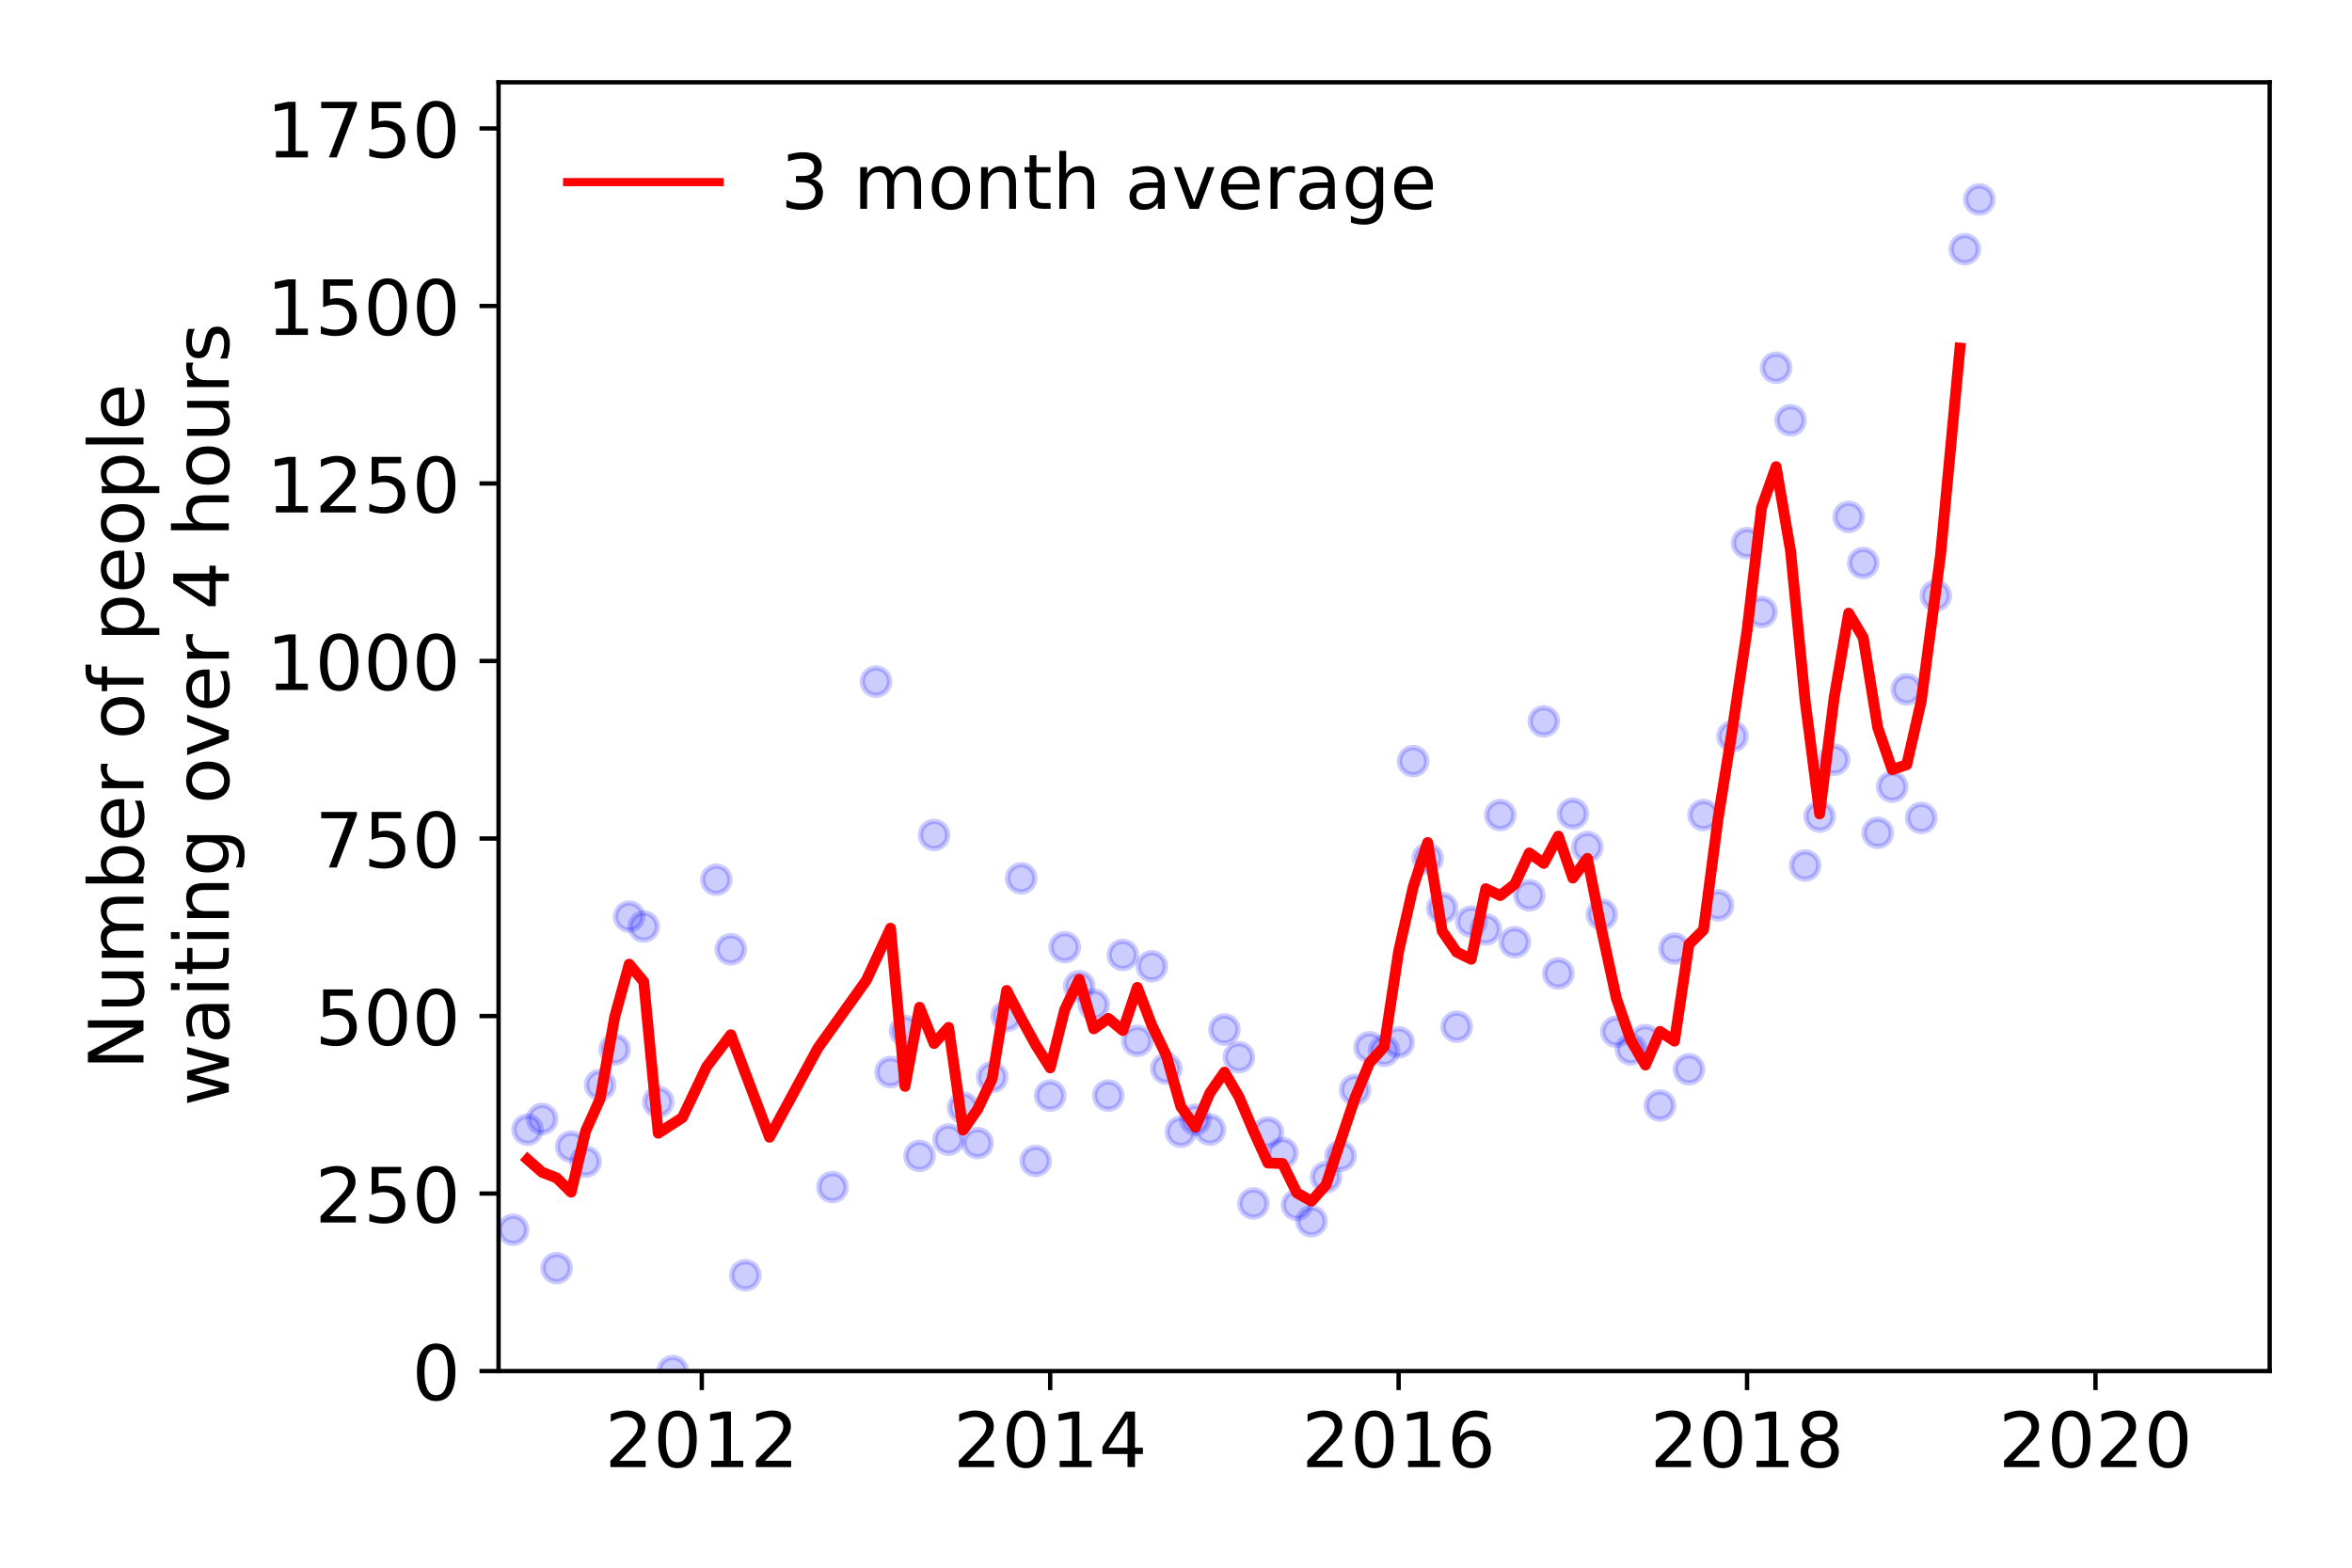 <?xml version="1.0" encoding="utf-8" standalone="no"?>
<!DOCTYPE svg PUBLIC "-//W3C//DTD SVG 1.1//EN"
  "http://www.w3.org/Graphics/SVG/1.1/DTD/svg11.dtd">
<!-- Created with matplotlib (https://matplotlib.org/) -->
<svg height="288pt" version="1.1" viewBox="0 0 432 288" width="432pt" xmlns="http://www.w3.org/2000/svg" xmlns:xlink="http://www.w3.org/1999/xlink">
 <defs>
  <style type="text/css">
*{stroke-linecap:butt;stroke-linejoin:round;}
  </style>
 </defs>
 <g id="figure_1">
  <g id="patch_1">
   <path d="M 0 288 
L 432 288 
L 432 0 
L 0 0 
z
" style="fill:#ffffff;"/>
  </g>
  <g id="axes_1">
   <g id="patch_2">
    <path d="M 91.57 251.88 
L 416.88 251.88 
L 416.88 15.12 
L 91.57 15.12 
z
" style="fill:#ffffff;"/>
   </g>
   <g id="matplotlib.axis_1">
    <g id="xtick_1">
     <g id="line2d_1">
      <defs>
       <path d="M 0 0 
L 0 3.5 
" id="m77b34c01b1" style="stroke:#000000;stroke-width:0.8;"/>
      </defs>
      <g>
       <use style="stroke:#000000;stroke-width:0.8;" x="128.901" xlink:href="#m77b34c01b1" y="251.88"/>
      </g>
     </g>
     <g id="text_1">
      <!-- 2012 -->
      <defs>
       <path d="M 19.188 8.297 
L 53.609 8.297 
L 53.609 0 
L 7.328 0 
L 7.328 8.297 
Q 12.938 14.109 22.625 23.891 
Q 32.328 33.688 34.812 36.531 
Q 39.547 41.844 41.422 45.531 
Q 43.312 49.219 43.312 52.781 
Q 43.312 58.594 39.234 62.25 
Q 35.156 65.922 28.609 65.922 
Q 23.969 65.922 18.812 64.312 
Q 13.672 62.703 7.812 59.422 
L 7.812 69.391 
Q 13.766 71.781 18.938 73 
Q 24.125 74.219 28.422 74.219 
Q 39.75 74.219 46.484 68.547 
Q 53.219 62.891 53.219 53.422 
Q 53.219 48.922 51.531 44.891 
Q 49.859 40.875 45.406 35.406 
Q 44.188 33.984 37.641 27.219 
Q 31.109 20.453 19.188 8.297 
z
" id="DejaVuSans-50"/>
       <path d="M 31.781 66.406 
Q 24.172 66.406 20.328 58.906 
Q 16.5 51.422 16.5 36.375 
Q 16.5 21.391 20.328 13.891 
Q 24.172 6.391 31.781 6.391 
Q 39.453 6.391 43.281 13.891 
Q 47.125 21.391 47.125 36.375 
Q 47.125 51.422 43.281 58.906 
Q 39.453 66.406 31.781 66.406 
z
M 31.781 74.219 
Q 44.047 74.219 50.516 64.516 
Q 56.984 54.828 56.984 36.375 
Q 56.984 17.969 50.516 8.266 
Q 44.047 -1.422 31.781 -1.422 
Q 19.531 -1.422 13.062 8.266 
Q 6.594 17.969 6.594 36.375 
Q 6.594 54.828 13.062 64.516 
Q 19.531 74.219 31.781 74.219 
z
" id="DejaVuSans-48"/>
       <path d="M 12.406 8.297 
L 28.516 8.297 
L 28.516 63.922 
L 10.984 60.406 
L 10.984 69.391 
L 28.422 72.906 
L 38.281 72.906 
L 38.281 8.297 
L 54.391 8.297 
L 54.391 0 
L 12.406 0 
z
" id="DejaVuSans-49"/>
      </defs>
      <g transform="translate(111.086 269.518)scale(0.14 -0.14)">
       <use xlink:href="#DejaVuSans-50"/>
       <use x="63.623" xlink:href="#DejaVuSans-48"/>
       <use x="127.246" xlink:href="#DejaVuSans-49"/>
       <use x="190.869" xlink:href="#DejaVuSans-50"/>
      </g>
     </g>
    </g>
    <g id="xtick_2">
     <g id="line2d_2">
      <g>
       <use style="stroke:#000000;stroke-width:0.8;" x="192.896" xlink:href="#m77b34c01b1" y="251.88"/>
      </g>
     </g>
     <g id="text_2">
      <!-- 2014 -->
      <defs>
       <path d="M 37.797 64.312 
L 12.891 25.391 
L 37.797 25.391 
z
M 35.203 72.906 
L 47.609 72.906 
L 47.609 25.391 
L 58.016 25.391 
L 58.016 17.188 
L 47.609 17.188 
L 47.609 0 
L 37.797 0 
L 37.797 17.188 
L 4.891 17.188 
L 4.891 26.703 
z
" id="DejaVuSans-52"/>
      </defs>
      <g transform="translate(175.081 269.518)scale(0.14 -0.14)">
       <use xlink:href="#DejaVuSans-50"/>
       <use x="63.623" xlink:href="#DejaVuSans-48"/>
       <use x="127.246" xlink:href="#DejaVuSans-49"/>
       <use x="190.869" xlink:href="#DejaVuSans-52"/>
      </g>
     </g>
    </g>
    <g id="xtick_3">
     <g id="line2d_3">
      <g>
       <use style="stroke:#000000;stroke-width:0.8;" x="256.891" xlink:href="#m77b34c01b1" y="251.88"/>
      </g>
     </g>
     <g id="text_3">
      <!-- 2016 -->
      <defs>
       <path d="M 33.016 40.375 
Q 26.375 40.375 22.484 35.828 
Q 18.609 31.297 18.609 23.391 
Q 18.609 15.531 22.484 10.953 
Q 26.375 6.391 33.016 6.391 
Q 39.656 6.391 43.531 10.953 
Q 47.406 15.531 47.406 23.391 
Q 47.406 31.297 43.531 35.828 
Q 39.656 40.375 33.016 40.375 
z
M 52.594 71.297 
L 52.594 62.312 
Q 48.875 64.062 45.094 64.984 
Q 41.312 65.922 37.594 65.922 
Q 27.828 65.922 22.672 59.328 
Q 17.531 52.734 16.797 39.406 
Q 19.672 43.656 24.016 45.922 
Q 28.375 48.188 33.594 48.188 
Q 44.578 48.188 50.953 41.516 
Q 57.328 34.859 57.328 23.391 
Q 57.328 12.156 50.688 5.359 
Q 44.047 -1.422 33.016 -1.422 
Q 20.359 -1.422 13.672 8.266 
Q 6.984 17.969 6.984 36.375 
Q 6.984 53.656 15.188 63.938 
Q 23.391 74.219 37.203 74.219 
Q 40.922 74.219 44.703 73.484 
Q 48.484 72.75 52.594 71.297 
z
" id="DejaVuSans-54"/>
      </defs>
      <g transform="translate(239.076 269.518)scale(0.14 -0.14)">
       <use xlink:href="#DejaVuSans-50"/>
       <use x="63.623" xlink:href="#DejaVuSans-48"/>
       <use x="127.246" xlink:href="#DejaVuSans-49"/>
       <use x="190.869" xlink:href="#DejaVuSans-54"/>
      </g>
     </g>
    </g>
    <g id="xtick_4">
     <g id="line2d_4">
      <g>
       <use style="stroke:#000000;stroke-width:0.8;" x="320.887" xlink:href="#m77b34c01b1" y="251.88"/>
      </g>
     </g>
     <g id="text_4">
      <!-- 2018 -->
      <defs>
       <path d="M 31.781 34.625 
Q 24.75 34.625 20.719 30.859 
Q 16.703 27.094 16.703 20.516 
Q 16.703 13.922 20.719 10.156 
Q 24.75 6.391 31.781 6.391 
Q 38.812 6.391 42.859 10.172 
Q 46.922 13.969 46.922 20.516 
Q 46.922 27.094 42.891 30.859 
Q 38.875 34.625 31.781 34.625 
z
M 21.922 38.812 
Q 15.578 40.375 12.031 44.719 
Q 8.5 49.078 8.5 55.328 
Q 8.5 64.062 14.719 69.141 
Q 20.953 74.219 31.781 74.219 
Q 42.672 74.219 48.875 69.141 
Q 55.078 64.062 55.078 55.328 
Q 55.078 49.078 51.531 44.719 
Q 48 40.375 41.703 38.812 
Q 48.828 37.156 52.797 32.312 
Q 56.781 27.484 56.781 20.516 
Q 56.781 9.906 50.312 4.234 
Q 43.844 -1.422 31.781 -1.422 
Q 19.734 -1.422 13.25 4.234 
Q 6.781 9.906 6.781 20.516 
Q 6.781 27.484 10.781 32.312 
Q 14.797 37.156 21.922 38.812 
z
M 18.312 54.391 
Q 18.312 48.734 21.844 45.562 
Q 25.391 42.391 31.781 42.391 
Q 38.141 42.391 41.719 45.562 
Q 45.312 48.734 45.312 54.391 
Q 45.312 60.062 41.719 63.234 
Q 38.141 66.406 31.781 66.406 
Q 25.391 66.406 21.844 63.234 
Q 18.312 60.062 18.312 54.391 
z
" id="DejaVuSans-56"/>
      </defs>
      <g transform="translate(303.072 269.518)scale(0.14 -0.14)">
       <use xlink:href="#DejaVuSans-50"/>
       <use x="63.623" xlink:href="#DejaVuSans-48"/>
       <use x="127.246" xlink:href="#DejaVuSans-49"/>
       <use x="190.869" xlink:href="#DejaVuSans-56"/>
      </g>
     </g>
    </g>
    <g id="xtick_5">
     <g id="line2d_5">
      <g>
       <use style="stroke:#000000;stroke-width:0.8;" x="384.882" xlink:href="#m77b34c01b1" y="251.88"/>
      </g>
     </g>
     <g id="text_5">
      <!-- 2020 -->
      <g transform="translate(367.067 269.518)scale(0.14 -0.14)">
       <use xlink:href="#DejaVuSans-50"/>
       <use x="63.623" xlink:href="#DejaVuSans-48"/>
       <use x="127.246" xlink:href="#DejaVuSans-50"/>
       <use x="190.869" xlink:href="#DejaVuSans-48"/>
      </g>
     </g>
    </g>
   </g>
   <g id="matplotlib.axis_2">
    <g id="ytick_1">
     <g id="line2d_6">
      <defs>
       <path d="M 0 0 
L -3.5 0 
" id="mf25b9dc429" style="stroke:#000000;stroke-width:0.8;"/>
      </defs>
      <g>
       <use style="stroke:#000000;stroke-width:0.8;" x="91.57" xlink:href="#mf25b9dc429" y="251.88"/>
      </g>
     </g>
     <g id="text_6">
      <!-- 0 -->
      <g transform="translate(75.662 257.199)scale(0.14 -0.14)">
       <use xlink:href="#DejaVuSans-48"/>
      </g>
     </g>
    </g>
    <g id="ytick_2">
     <g id="line2d_7">
      <g>
       <use style="stroke:#000000;stroke-width:0.8;" x="91.57" xlink:href="#mf25b9dc429" y="219.268"/>
      </g>
     </g>
     <g id="text_7">
      <!-- 250 -->
      <defs>
       <path d="M 10.797 72.906 
L 49.516 72.906 
L 49.516 64.594 
L 19.828 64.594 
L 19.828 46.734 
Q 21.969 47.469 24.109 47.828 
Q 26.266 48.188 28.422 48.188 
Q 40.625 48.188 47.75 41.5 
Q 54.891 34.812 54.891 23.391 
Q 54.891 11.625 47.562 5.094 
Q 40.234 -1.422 26.906 -1.422 
Q 22.312 -1.422 17.547 -0.641 
Q 12.797 0.141 7.719 1.703 
L 7.719 11.625 
Q 12.109 9.234 16.797 8.062 
Q 21.484 6.891 26.703 6.891 
Q 35.156 6.891 40.078 11.328 
Q 45.016 15.766 45.016 23.391 
Q 45.016 31 40.078 35.438 
Q 35.156 39.891 26.703 39.891 
Q 22.75 39.891 18.812 39.016 
Q 14.891 38.141 10.797 36.281 
z
" id="DejaVuSans-53"/>
      </defs>
      <g transform="translate(57.847 224.587)scale(0.14 -0.14)">
       <use xlink:href="#DejaVuSans-50"/>
       <use x="63.623" xlink:href="#DejaVuSans-53"/>
       <use x="127.246" xlink:href="#DejaVuSans-48"/>
      </g>
     </g>
    </g>
    <g id="ytick_3">
     <g id="line2d_8">
      <g>
       <use style="stroke:#000000;stroke-width:0.8;" x="91.57" xlink:href="#mf25b9dc429" y="186.657"/>
      </g>
     </g>
     <g id="text_8">
      <!-- 500 -->
      <g transform="translate(57.847 191.976)scale(0.14 -0.14)">
       <use xlink:href="#DejaVuSans-53"/>
       <use x="63.623" xlink:href="#DejaVuSans-48"/>
       <use x="127.246" xlink:href="#DejaVuSans-48"/>
      </g>
     </g>
    </g>
    <g id="ytick_4">
     <g id="line2d_9">
      <g>
       <use style="stroke:#000000;stroke-width:0.8;" x="91.57" xlink:href="#mf25b9dc429" y="154.045"/>
      </g>
     </g>
     <g id="text_9">
      <!-- 750 -->
      <defs>
       <path d="M 8.203 72.906 
L 55.078 72.906 
L 55.078 68.703 
L 28.609 0 
L 18.312 0 
L 43.219 64.594 
L 8.203 64.594 
z
" id="DejaVuSans-55"/>
      </defs>
      <g transform="translate(57.847 159.364)scale(0.14 -0.14)">
       <use xlink:href="#DejaVuSans-55"/>
       <use x="63.623" xlink:href="#DejaVuSans-53"/>
       <use x="127.246" xlink:href="#DejaVuSans-48"/>
      </g>
     </g>
    </g>
    <g id="ytick_5">
     <g id="line2d_10">
      <g>
       <use style="stroke:#000000;stroke-width:0.8;" x="91.57" xlink:href="#mf25b9dc429" y="121.434"/>
      </g>
     </g>
     <g id="text_10">
      <!-- 1000 -->
      <g transform="translate(48.94 126.753)scale(0.14 -0.14)">
       <use xlink:href="#DejaVuSans-49"/>
       <use x="63.623" xlink:href="#DejaVuSans-48"/>
       <use x="127.246" xlink:href="#DejaVuSans-48"/>
       <use x="190.869" xlink:href="#DejaVuSans-48"/>
      </g>
     </g>
    </g>
    <g id="ytick_6">
     <g id="line2d_11">
      <g>
       <use style="stroke:#000000;stroke-width:0.8;" x="91.57" xlink:href="#mf25b9dc429" y="88.822"/>
      </g>
     </g>
     <g id="text_11">
      <!-- 1250 -->
      <g transform="translate(48.94 94.141)scale(0.14 -0.14)">
       <use xlink:href="#DejaVuSans-49"/>
       <use x="63.623" xlink:href="#DejaVuSans-50"/>
       <use x="127.246" xlink:href="#DejaVuSans-53"/>
       <use x="190.869" xlink:href="#DejaVuSans-48"/>
      </g>
     </g>
    </g>
    <g id="ytick_7">
     <g id="line2d_12">
      <g>
       <use style="stroke:#000000;stroke-width:0.8;" x="91.57" xlink:href="#mf25b9dc429" y="56.211"/>
      </g>
     </g>
     <g id="text_12">
      <!-- 1500 -->
      <g transform="translate(48.94 61.529)scale(0.14 -0.14)">
       <use xlink:href="#DejaVuSans-49"/>
       <use x="63.623" xlink:href="#DejaVuSans-53"/>
       <use x="127.246" xlink:href="#DejaVuSans-48"/>
       <use x="190.869" xlink:href="#DejaVuSans-48"/>
      </g>
     </g>
    </g>
    <g id="ytick_8">
     <g id="line2d_13">
      <g>
       <use style="stroke:#000000;stroke-width:0.8;" x="91.57" xlink:href="#mf25b9dc429" y="23.599"/>
      </g>
     </g>
     <g id="text_13">
      <!-- 1750 -->
      <g transform="translate(48.94 28.918)scale(0.14 -0.14)">
       <use xlink:href="#DejaVuSans-49"/>
       <use x="63.623" xlink:href="#DejaVuSans-55"/>
       <use x="127.246" xlink:href="#DejaVuSans-53"/>
       <use x="190.869" xlink:href="#DejaVuSans-48"/>
      </g>
     </g>
    </g>
    <g id="text_14">
     <!-- Number of people -->
     <defs>
      <path d="M 9.812 72.906 
L 23.094 72.906 
L 55.422 11.922 
L 55.422 72.906 
L 64.984 72.906 
L 64.984 0 
L 51.703 0 
L 19.391 60.984 
L 19.391 0 
L 9.812 0 
z
" id="DejaVuSans-78"/>
      <path d="M 8.5 21.578 
L 8.5 54.688 
L 17.484 54.688 
L 17.484 21.922 
Q 17.484 14.156 20.5 10.266 
Q 23.531 6.391 29.594 6.391 
Q 36.859 6.391 41.078 11.031 
Q 45.312 15.672 45.312 23.688 
L 45.312 54.688 
L 54.297 54.688 
L 54.297 0 
L 45.312 0 
L 45.312 8.406 
Q 42.047 3.422 37.719 1 
Q 33.406 -1.422 27.688 -1.422 
Q 18.266 -1.422 13.375 4.438 
Q 8.5 10.297 8.5 21.578 
z
M 31.109 56 
z
" id="DejaVuSans-117"/>
      <path d="M 52 44.188 
Q 55.375 50.25 60.062 53.125 
Q 64.75 56 71.094 56 
Q 79.641 56 84.281 50.016 
Q 88.922 44.047 88.922 33.016 
L 88.922 0 
L 79.891 0 
L 79.891 32.719 
Q 79.891 40.578 77.094 44.375 
Q 74.312 48.188 68.609 48.188 
Q 61.625 48.188 57.562 43.547 
Q 53.516 38.922 53.516 30.906 
L 53.516 0 
L 44.484 0 
L 44.484 32.719 
Q 44.484 40.625 41.703 44.406 
Q 38.922 48.188 33.109 48.188 
Q 26.219 48.188 22.156 43.531 
Q 18.109 38.875 18.109 30.906 
L 18.109 0 
L 9.078 0 
L 9.078 54.688 
L 18.109 54.688 
L 18.109 46.188 
Q 21.188 51.219 25.484 53.609 
Q 29.781 56 35.688 56 
Q 41.656 56 45.828 52.969 
Q 50 49.953 52 44.188 
z
" id="DejaVuSans-109"/>
      <path d="M 48.688 27.297 
Q 48.688 37.203 44.609 42.844 
Q 40.531 48.484 33.406 48.484 
Q 26.266 48.484 22.188 42.844 
Q 18.109 37.203 18.109 27.297 
Q 18.109 17.391 22.188 11.75 
Q 26.266 6.109 33.406 6.109 
Q 40.531 6.109 44.609 11.75 
Q 48.688 17.391 48.688 27.297 
z
M 18.109 46.391 
Q 20.953 51.266 25.266 53.625 
Q 29.594 56 35.594 56 
Q 45.562 56 51.781 48.094 
Q 58.016 40.188 58.016 27.297 
Q 58.016 14.406 51.781 6.484 
Q 45.562 -1.422 35.594 -1.422 
Q 29.594 -1.422 25.266 0.953 
Q 20.953 3.328 18.109 8.203 
L 18.109 0 
L 9.078 0 
L 9.078 75.984 
L 18.109 75.984 
z
" id="DejaVuSans-98"/>
      <path d="M 56.203 29.594 
L 56.203 25.203 
L 14.891 25.203 
Q 15.484 15.922 20.484 11.062 
Q 25.484 6.203 34.422 6.203 
Q 39.594 6.203 44.453 7.469 
Q 49.312 8.734 54.109 11.281 
L 54.109 2.781 
Q 49.266 0.734 44.188 -0.344 
Q 39.109 -1.422 33.891 -1.422 
Q 20.797 -1.422 13.156 6.188 
Q 5.516 13.812 5.516 26.812 
Q 5.516 40.234 12.766 48.109 
Q 20.016 56 32.328 56 
Q 43.359 56 49.781 48.891 
Q 56.203 41.797 56.203 29.594 
z
M 47.219 32.234 
Q 47.125 39.594 43.094 43.984 
Q 39.062 48.391 32.422 48.391 
Q 24.906 48.391 20.391 44.141 
Q 15.875 39.891 15.188 32.172 
z
" id="DejaVuSans-101"/>
      <path d="M 41.109 46.297 
Q 39.594 47.172 37.812 47.578 
Q 36.031 48 33.891 48 
Q 26.266 48 22.188 43.047 
Q 18.109 38.094 18.109 28.812 
L 18.109 0 
L 9.078 0 
L 9.078 54.688 
L 18.109 54.688 
L 18.109 46.188 
Q 20.953 51.172 25.484 53.578 
Q 30.031 56 36.531 56 
Q 37.453 56 38.578 55.875 
Q 39.703 55.766 41.062 55.516 
z
" id="DejaVuSans-114"/>
      <path id="DejaVuSans-32"/>
      <path d="M 30.609 48.391 
Q 23.391 48.391 19.188 42.75 
Q 14.984 37.109 14.984 27.297 
Q 14.984 17.484 19.156 11.844 
Q 23.344 6.203 30.609 6.203 
Q 37.797 6.203 41.984 11.859 
Q 46.188 17.531 46.188 27.297 
Q 46.188 37.016 41.984 42.703 
Q 37.797 48.391 30.609 48.391 
z
M 30.609 56 
Q 42.328 56 49.016 48.375 
Q 55.719 40.766 55.719 27.297 
Q 55.719 13.875 49.016 6.219 
Q 42.328 -1.422 30.609 -1.422 
Q 18.844 -1.422 12.172 6.219 
Q 5.516 13.875 5.516 27.297 
Q 5.516 40.766 12.172 48.375 
Q 18.844 56 30.609 56 
z
" id="DejaVuSans-111"/>
      <path d="M 37.109 75.984 
L 37.109 68.5 
L 28.516 68.5 
Q 23.688 68.5 21.797 66.547 
Q 19.922 64.594 19.922 59.516 
L 19.922 54.688 
L 34.719 54.688 
L 34.719 47.703 
L 19.922 47.703 
L 19.922 0 
L 10.891 0 
L 10.891 47.703 
L 2.297 47.703 
L 2.297 54.688 
L 10.891 54.688 
L 10.891 58.5 
Q 10.891 67.625 15.141 71.797 
Q 19.391 75.984 28.609 75.984 
z
" id="DejaVuSans-102"/>
      <path d="M 18.109 8.203 
L 18.109 -20.797 
L 9.078 -20.797 
L 9.078 54.688 
L 18.109 54.688 
L 18.109 46.391 
Q 20.953 51.266 25.266 53.625 
Q 29.594 56 35.594 56 
Q 45.562 56 51.781 48.094 
Q 58.016 40.188 58.016 27.297 
Q 58.016 14.406 51.781 6.484 
Q 45.562 -1.422 35.594 -1.422 
Q 29.594 -1.422 25.266 0.953 
Q 20.953 3.328 18.109 8.203 
z
M 48.688 27.297 
Q 48.688 37.203 44.609 42.844 
Q 40.531 48.484 33.406 48.484 
Q 26.266 48.484 22.188 42.844 
Q 18.109 37.203 18.109 27.297 
Q 18.109 17.391 22.188 11.75 
Q 26.266 6.109 33.406 6.109 
Q 40.531 6.109 44.609 11.75 
Q 48.688 17.391 48.688 27.297 
z
" id="DejaVuSans-112"/>
      <path d="M 9.422 75.984 
L 18.406 75.984 
L 18.406 0 
L 9.422 0 
z
" id="DejaVuSans-108"/>
     </defs>
     <g transform="translate(26.352 196.547)rotate(-90)scale(0.14 -0.14)">
      <use xlink:href="#DejaVuSans-78"/>
      <use x="74.805" xlink:href="#DejaVuSans-117"/>
      <use x="138.184" xlink:href="#DejaVuSans-109"/>
      <use x="235.596" xlink:href="#DejaVuSans-98"/>
      <use x="299.072" xlink:href="#DejaVuSans-101"/>
      <use x="360.596" xlink:href="#DejaVuSans-114"/>
      <use x="401.709" xlink:href="#DejaVuSans-32"/>
      <use x="433.496" xlink:href="#DejaVuSans-111"/>
      <use x="494.678" xlink:href="#DejaVuSans-102"/>
      <use x="529.883" xlink:href="#DejaVuSans-32"/>
      <use x="561.67" xlink:href="#DejaVuSans-112"/>
      <use x="625.146" xlink:href="#DejaVuSans-101"/>
      <use x="686.67" xlink:href="#DejaVuSans-111"/>
      <use x="747.852" xlink:href="#DejaVuSans-112"/>
      <use x="811.328" xlink:href="#DejaVuSans-108"/>
      <use x="839.111" xlink:href="#DejaVuSans-101"/>
     </g>
     <!--  waiting over 4 hours -->
     <defs>
      <path d="M 4.203 54.688 
L 13.188 54.688 
L 24.422 12.016 
L 35.594 54.688 
L 46.188 54.688 
L 57.422 12.016 
L 68.609 54.688 
L 77.594 54.688 
L 63.281 0 
L 52.688 0 
L 40.922 44.828 
L 29.109 0 
L 18.5 0 
z
" id="DejaVuSans-119"/>
      <path d="M 34.281 27.484 
Q 23.391 27.484 19.188 25 
Q 14.984 22.516 14.984 16.5 
Q 14.984 11.719 18.141 8.906 
Q 21.297 6.109 26.703 6.109 
Q 34.188 6.109 38.703 11.406 
Q 43.219 16.703 43.219 25.484 
L 43.219 27.484 
z
M 52.203 31.203 
L 52.203 0 
L 43.219 0 
L 43.219 8.297 
Q 40.141 3.328 35.547 0.953 
Q 30.953 -1.422 24.312 -1.422 
Q 15.922 -1.422 10.953 3.297 
Q 6 8.016 6 15.922 
Q 6 25.141 12.172 29.828 
Q 18.359 34.516 30.609 34.516 
L 43.219 34.516 
L 43.219 35.406 
Q 43.219 41.609 39.141 45 
Q 35.062 48.391 27.688 48.391 
Q 23 48.391 18.547 47.266 
Q 14.109 46.141 10.016 43.891 
L 10.016 52.203 
Q 14.938 54.109 19.578 55.047 
Q 24.219 56 28.609 56 
Q 40.484 56 46.344 49.844 
Q 52.203 43.703 52.203 31.203 
z
" id="DejaVuSans-97"/>
      <path d="M 9.422 54.688 
L 18.406 54.688 
L 18.406 0 
L 9.422 0 
z
M 9.422 75.984 
L 18.406 75.984 
L 18.406 64.594 
L 9.422 64.594 
z
" id="DejaVuSans-105"/>
      <path d="M 18.312 70.219 
L 18.312 54.688 
L 36.812 54.688 
L 36.812 47.703 
L 18.312 47.703 
L 18.312 18.016 
Q 18.312 11.328 20.141 9.422 
Q 21.969 7.516 27.594 7.516 
L 36.812 7.516 
L 36.812 0 
L 27.594 0 
Q 17.188 0 13.234 3.875 
Q 9.281 7.766 9.281 18.016 
L 9.281 47.703 
L 2.688 47.703 
L 2.688 54.688 
L 9.281 54.688 
L 9.281 70.219 
z
" id="DejaVuSans-116"/>
      <path d="M 54.891 33.016 
L 54.891 0 
L 45.906 0 
L 45.906 32.719 
Q 45.906 40.484 42.875 44.328 
Q 39.844 48.188 33.797 48.188 
Q 26.516 48.188 22.312 43.547 
Q 18.109 38.922 18.109 30.906 
L 18.109 0 
L 9.078 0 
L 9.078 54.688 
L 18.109 54.688 
L 18.109 46.188 
Q 21.344 51.125 25.703 53.562 
Q 30.078 56 35.797 56 
Q 45.219 56 50.047 50.172 
Q 54.891 44.344 54.891 33.016 
z
" id="DejaVuSans-110"/>
      <path d="M 45.406 27.984 
Q 45.406 37.75 41.375 43.109 
Q 37.359 48.484 30.078 48.484 
Q 22.859 48.484 18.828 43.109 
Q 14.797 37.75 14.797 27.984 
Q 14.797 18.266 18.828 12.891 
Q 22.859 7.516 30.078 7.516 
Q 37.359 7.516 41.375 12.891 
Q 45.406 18.266 45.406 27.984 
z
M 54.391 6.781 
Q 54.391 -7.172 48.188 -13.984 
Q 42 -20.797 29.203 -20.797 
Q 24.469 -20.797 20.266 -20.094 
Q 16.062 -19.391 12.109 -17.922 
L 12.109 -9.188 
Q 16.062 -11.328 19.922 -12.344 
Q 23.781 -13.375 27.781 -13.375 
Q 36.625 -13.375 41.016 -8.766 
Q 45.406 -4.156 45.406 5.172 
L 45.406 9.625 
Q 42.625 4.781 38.281 2.391 
Q 33.938 0 27.875 0 
Q 17.828 0 11.672 7.656 
Q 5.516 15.328 5.516 27.984 
Q 5.516 40.672 11.672 48.328 
Q 17.828 56 27.875 56 
Q 33.938 56 38.281 53.609 
Q 42.625 51.219 45.406 46.391 
L 45.406 54.688 
L 54.391 54.688 
z
" id="DejaVuSans-103"/>
      <path d="M 2.984 54.688 
L 12.5 54.688 
L 29.594 8.797 
L 46.688 54.688 
L 56.203 54.688 
L 35.688 0 
L 23.484 0 
z
" id="DejaVuSans-118"/>
      <path d="M 54.891 33.016 
L 54.891 0 
L 45.906 0 
L 45.906 32.719 
Q 45.906 40.484 42.875 44.328 
Q 39.844 48.188 33.797 48.188 
Q 26.516 48.188 22.312 43.547 
Q 18.109 38.922 18.109 30.906 
L 18.109 0 
L 9.078 0 
L 9.078 75.984 
L 18.109 75.984 
L 18.109 46.188 
Q 21.344 51.125 25.703 53.562 
Q 30.078 56 35.797 56 
Q 45.219 56 50.047 50.172 
Q 54.891 44.344 54.891 33.016 
z
" id="DejaVuSans-104"/>
      <path d="M 44.281 53.078 
L 44.281 44.578 
Q 40.484 46.531 36.375 47.5 
Q 32.281 48.484 27.875 48.484 
Q 21.188 48.484 17.844 46.438 
Q 14.5 44.391 14.5 40.281 
Q 14.5 37.156 16.891 35.375 
Q 19.281 33.594 26.516 31.984 
L 29.594 31.297 
Q 39.156 29.25 43.188 25.516 
Q 47.219 21.781 47.219 15.094 
Q 47.219 7.469 41.188 3.016 
Q 35.156 -1.422 24.609 -1.422 
Q 20.219 -1.422 15.453 -0.562 
Q 10.688 0.297 5.422 2 
L 5.422 11.281 
Q 10.406 8.688 15.234 7.391 
Q 20.062 6.109 24.812 6.109 
Q 31.156 6.109 34.562 8.281 
Q 37.984 10.453 37.984 14.406 
Q 37.984 18.062 35.516 20.016 
Q 33.062 21.969 24.703 23.781 
L 21.578 24.516 
Q 13.234 26.266 9.516 29.906 
Q 5.812 33.547 5.812 39.891 
Q 5.812 47.609 11.281 51.797 
Q 16.75 56 26.812 56 
Q 31.781 56 36.172 55.266 
Q 40.578 54.547 44.281 53.078 
z
" id="DejaVuSans-115"/>
     </defs>
     <g transform="translate(42.028 207.672)rotate(-90)scale(0.14 -0.14)">
      <use xlink:href="#DejaVuSans-32"/>
      <use x="31.787" xlink:href="#DejaVuSans-119"/>
      <use x="113.574" xlink:href="#DejaVuSans-97"/>
      <use x="174.854" xlink:href="#DejaVuSans-105"/>
      <use x="202.637" xlink:href="#DejaVuSans-116"/>
      <use x="241.846" xlink:href="#DejaVuSans-105"/>
      <use x="269.629" xlink:href="#DejaVuSans-110"/>
      <use x="333.008" xlink:href="#DejaVuSans-103"/>
      <use x="396.484" xlink:href="#DejaVuSans-32"/>
      <use x="428.271" xlink:href="#DejaVuSans-111"/>
      <use x="489.453" xlink:href="#DejaVuSans-118"/>
      <use x="548.633" xlink:href="#DejaVuSans-101"/>
      <use x="610.156" xlink:href="#DejaVuSans-114"/>
      <use x="651.27" xlink:href="#DejaVuSans-32"/>
      <use x="683.057" xlink:href="#DejaVuSans-52"/>
      <use x="746.68" xlink:href="#DejaVuSans-32"/>
      <use x="778.467" xlink:href="#DejaVuSans-104"/>
      <use x="841.846" xlink:href="#DejaVuSans-111"/>
      <use x="903.027" xlink:href="#DejaVuSans-117"/>
      <use x="966.406" xlink:href="#DejaVuSans-114"/>
      <use x="1007.52" xlink:href="#DejaVuSans-115"/>
     </g>
    </g>
   </g>
   <g id="line2d_14">
    <defs>
     <path d="M 0 2.5 
C 0.663 2.5 1.299 2.237 1.768 1.768 
C 2.237 1.299 2.5 0.663 2.5 0 
C 2.5 -0.663 2.237 -1.299 1.768 -1.768 
C 1.299 -2.237 0.663 -2.5 0 -2.5 
C -0.663 -2.5 -1.299 -2.237 -1.768 -1.768 
C -2.237 -1.299 -2.5 -0.663 -2.5 0 
C -2.5 0.663 -2.237 1.299 -1.768 1.768 
C -1.299 2.237 -0.663 2.5 0 2.5 
z
" id="m9f316e6731" style="stroke:#0000ff;stroke-opacity:0.2;"/>
    </defs>
    <g clip-path="url(#pe6d8598b39)">
     <use style="fill:#0000ff;fill-opacity:0.2;stroke:#0000ff;stroke-opacity:0.2;" x="363.55" xlink:href="#m9f316e6731" y="36.644"/>
     <use style="fill:#0000ff;fill-opacity:0.2;stroke:#0000ff;stroke-opacity:0.2;" x="360.884" xlink:href="#m9f316e6731" y="45.775"/>
     <use style="fill:#0000ff;fill-opacity:0.2;stroke:#0000ff;stroke-opacity:0.2;" x="355.551" xlink:href="#m9f316e6731" y="109.433"/>
     <use style="fill:#0000ff;fill-opacity:0.2;stroke:#0000ff;stroke-opacity:0.2;" x="352.885" xlink:href="#m9f316e6731" y="150.262"/>
     <use style="fill:#0000ff;fill-opacity:0.2;stroke:#0000ff;stroke-opacity:0.2;" x="350.218" xlink:href="#m9f316e6731" y="126.652"/>
     <use style="fill:#0000ff;fill-opacity:0.2;stroke:#0000ff;stroke-opacity:0.2;" x="347.552" xlink:href="#m9f316e6731" y="144.523"/>
     <use style="fill:#0000ff;fill-opacity:0.2;stroke:#0000ff;stroke-opacity:0.2;" x="344.885" xlink:href="#m9f316e6731" y="153.002"/>
     <use style="fill:#0000ff;fill-opacity:0.2;stroke:#0000ff;stroke-opacity:0.2;" x="342.219" xlink:href="#m9f316e6731" y="103.432"/>
     <use style="fill:#0000ff;fill-opacity:0.2;stroke:#0000ff;stroke-opacity:0.2;" x="339.552" xlink:href="#m9f316e6731" y="94.953"/>
     <use style="fill:#0000ff;fill-opacity:0.2;stroke:#0000ff;stroke-opacity:0.2;" x="336.886" xlink:href="#m9f316e6731" y="139.566"/>
     <use style="fill:#0000ff;fill-opacity:0.2;stroke:#0000ff;stroke-opacity:0.2;" x="334.219" xlink:href="#m9f316e6731" y="150.001"/>
     <use style="fill:#0000ff;fill-opacity:0.2;stroke:#0000ff;stroke-opacity:0.2;" x="331.553" xlink:href="#m9f316e6731" y="159.002"/>
     <use style="fill:#0000ff;fill-opacity:0.2;stroke:#0000ff;stroke-opacity:0.2;" x="328.886" xlink:href="#m9f316e6731" y="77.212"/>
     <use style="fill:#0000ff;fill-opacity:0.2;stroke:#0000ff;stroke-opacity:0.2;" x="326.22" xlink:href="#m9f316e6731" y="67.559"/>
     <use style="fill:#0000ff;fill-opacity:0.2;stroke:#0000ff;stroke-opacity:0.2;" x="323.553" xlink:href="#m9f316e6731" y="112.433"/>
     <use style="fill:#0000ff;fill-opacity:0.2;stroke:#0000ff;stroke-opacity:0.2;" x="320.887" xlink:href="#m9f316e6731" y="99.78"/>
     <use style="fill:#0000ff;fill-opacity:0.2;stroke:#0000ff;stroke-opacity:0.2;" x="318.22" xlink:href="#m9f316e6731" y="135.261"/>
     <use style="fill:#0000ff;fill-opacity:0.2;stroke:#0000ff;stroke-opacity:0.2;" x="315.554" xlink:href="#m9f316e6731" y="166.307"/>
     <use style="fill:#0000ff;fill-opacity:0.2;stroke:#0000ff;stroke-opacity:0.2;" x="312.887" xlink:href="#m9f316e6731" y="149.741"/>
     <use style="fill:#0000ff;fill-opacity:0.2;stroke:#0000ff;stroke-opacity:0.2;" x="310.221" xlink:href="#m9f316e6731" y="196.44"/>
     <use style="fill:#0000ff;fill-opacity:0.2;stroke:#0000ff;stroke-opacity:0.2;" x="307.555" xlink:href="#m9f316e6731" y="174.264"/>
     <use style="fill:#0000ff;fill-opacity:0.2;stroke:#0000ff;stroke-opacity:0.2;" x="304.888" xlink:href="#m9f316e6731" y="203.093"/>
     <use style="fill:#0000ff;fill-opacity:0.2;stroke:#0000ff;stroke-opacity:0.2;" x="302.222" xlink:href="#m9f316e6731" y="191.092"/>
     <use style="fill:#0000ff;fill-opacity:0.2;stroke:#0000ff;stroke-opacity:0.2;" x="299.555" xlink:href="#m9f316e6731" y="192.788"/>
     <use style="fill:#0000ff;fill-opacity:0.2;stroke:#0000ff;stroke-opacity:0.2;" x="296.889" xlink:href="#m9f316e6731" y="189.527"/>
     <use style="fill:#0000ff;fill-opacity:0.2;stroke:#0000ff;stroke-opacity:0.2;" x="294.222" xlink:href="#m9f316e6731" y="168.003"/>
     <use style="fill:#0000ff;fill-opacity:0.2;stroke:#0000ff;stroke-opacity:0.2;" x="291.556" xlink:href="#m9f316e6731" y="155.611"/>
     <use style="fill:#0000ff;fill-opacity:0.2;stroke:#0000ff;stroke-opacity:0.2;" x="288.889" xlink:href="#m9f316e6731" y="149.48"/>
     <use style="fill:#0000ff;fill-opacity:0.2;stroke:#0000ff;stroke-opacity:0.2;" x="286.223" xlink:href="#m9f316e6731" y="178.83"/>
     <use style="fill:#0000ff;fill-opacity:0.2;stroke:#0000ff;stroke-opacity:0.2;" x="283.556" xlink:href="#m9f316e6731" y="132.522"/>
     <use style="fill:#0000ff;fill-opacity:0.2;stroke:#0000ff;stroke-opacity:0.2;" x="280.89" xlink:href="#m9f316e6731" y="164.481"/>
     <use style="fill:#0000ff;fill-opacity:0.2;stroke:#0000ff;stroke-opacity:0.2;" x="278.223" xlink:href="#m9f316e6731" y="173.09"/>
     <use style="fill:#0000ff;fill-opacity:0.2;stroke:#0000ff;stroke-opacity:0.2;" x="275.557" xlink:href="#m9f316e6731" y="149.741"/>
     <use style="fill:#0000ff;fill-opacity:0.2;stroke:#0000ff;stroke-opacity:0.2;" x="272.89" xlink:href="#m9f316e6731" y="170.742"/>
     <use style="fill:#0000ff;fill-opacity:0.2;stroke:#0000ff;stroke-opacity:0.2;" x="270.224" xlink:href="#m9f316e6731" y="169.308"/>
     <use style="fill:#0000ff;fill-opacity:0.2;stroke:#0000ff;stroke-opacity:0.2;" x="267.557" xlink:href="#m9f316e6731" y="188.614"/>
     <use style="fill:#0000ff;fill-opacity:0.2;stroke:#0000ff;stroke-opacity:0.2;" x="264.891" xlink:href="#m9f316e6731" y="166.829"/>
     <use style="fill:#0000ff;fill-opacity:0.2;stroke:#0000ff;stroke-opacity:0.2;" x="262.224" xlink:href="#m9f316e6731" y="157.698"/>
     <use style="fill:#0000ff;fill-opacity:0.2;stroke:#0000ff;stroke-opacity:0.2;" x="259.558" xlink:href="#m9f316e6731" y="139.827"/>
     <use style="fill:#0000ff;fill-opacity:0.2;stroke:#0000ff;stroke-opacity:0.2;" x="256.891" xlink:href="#m9f316e6731" y="191.483"/>
     <use style="fill:#0000ff;fill-opacity:0.2;stroke:#0000ff;stroke-opacity:0.2;" x="254.225" xlink:href="#m9f316e6731" y="193.049"/>
     <use style="fill:#0000ff;fill-opacity:0.2;stroke:#0000ff;stroke-opacity:0.2;" x="251.559" xlink:href="#m9f316e6731" y="192.396"/>
     <use style="fill:#0000ff;fill-opacity:0.2;stroke:#0000ff;stroke-opacity:0.2;" x="248.892" xlink:href="#m9f316e6731" y="200.223"/>
     <use style="fill:#0000ff;fill-opacity:0.2;stroke:#0000ff;stroke-opacity:0.2;" x="246.226" xlink:href="#m9f316e6731" y="212.355"/>
     <use style="fill:#0000ff;fill-opacity:0.2;stroke:#0000ff;stroke-opacity:0.2;" x="243.559" xlink:href="#m9f316e6731" y="216.268"/>
     <use style="fill:#0000ff;fill-opacity:0.2;stroke:#0000ff;stroke-opacity:0.2;" x="240.893" xlink:href="#m9f316e6731" y="224.356"/>
     <use style="fill:#0000ff;fill-opacity:0.2;stroke:#0000ff;stroke-opacity:0.2;" x="238.226" xlink:href="#m9f316e6731" y="221.356"/>
     <use style="fill:#0000ff;fill-opacity:0.2;stroke:#0000ff;stroke-opacity:0.2;" x="235.56" xlink:href="#m9f316e6731" y="211.833"/>
     <use style="fill:#0000ff;fill-opacity:0.2;stroke:#0000ff;stroke-opacity:0.2;" x="232.893" xlink:href="#m9f316e6731" y="208.05"/>
     <use style="fill:#0000ff;fill-opacity:0.2;stroke:#0000ff;stroke-opacity:0.2;" x="230.227" xlink:href="#m9f316e6731" y="221.095"/>
     <use style="fill:#0000ff;fill-opacity:0.2;stroke:#0000ff;stroke-opacity:0.2;" x="227.56" xlink:href="#m9f316e6731" y="194.223"/>
     <use style="fill:#0000ff;fill-opacity:0.2;stroke:#0000ff;stroke-opacity:0.2;" x="224.894" xlink:href="#m9f316e6731" y="189.135"/>
     <use style="fill:#0000ff;fill-opacity:0.2;stroke:#0000ff;stroke-opacity:0.2;" x="222.227" xlink:href="#m9f316e6731" y="207.528"/>
     <use style="fill:#0000ff;fill-opacity:0.2;stroke:#0000ff;stroke-opacity:0.2;" x="219.561" xlink:href="#m9f316e6731" y="205.702"/>
     <use style="fill:#0000ff;fill-opacity:0.2;stroke:#0000ff;stroke-opacity:0.2;" x="216.894" xlink:href="#m9f316e6731" y="207.92"/>
     <use style="fill:#0000ff;fill-opacity:0.2;stroke:#0000ff;stroke-opacity:0.2;" x="214.228" xlink:href="#m9f316e6731" y="196.31"/>
     <use style="fill:#0000ff;fill-opacity:0.2;stroke:#0000ff;stroke-opacity:0.2;" x="211.561" xlink:href="#m9f316e6731" y="177.526"/>
     <use style="fill:#0000ff;fill-opacity:0.2;stroke:#0000ff;stroke-opacity:0.2;" x="208.895" xlink:href="#m9f316e6731" y="191.222"/>
     <use style="fill:#0000ff;fill-opacity:0.2;stroke:#0000ff;stroke-opacity:0.2;" x="206.228" xlink:href="#m9f316e6731" y="175.438"/>
     <use style="fill:#0000ff;fill-opacity:0.2;stroke:#0000ff;stroke-opacity:0.2;" x="203.562" xlink:href="#m9f316e6731" y="201.267"/>
     <use style="fill:#0000ff;fill-opacity:0.2;stroke:#0000ff;stroke-opacity:0.2;" x="200.895" xlink:href="#m9f316e6731" y="184.57"/>
     <use style="fill:#0000ff;fill-opacity:0.2;stroke:#0000ff;stroke-opacity:0.2;" x="198.229" xlink:href="#m9f316e6731" y="181.178"/>
     <use style="fill:#0000ff;fill-opacity:0.2;stroke:#0000ff;stroke-opacity:0.2;" x="195.563" xlink:href="#m9f316e6731" y="174.004"/>
     <use style="fill:#0000ff;fill-opacity:0.2;stroke:#0000ff;stroke-opacity:0.2;" x="192.896" xlink:href="#m9f316e6731" y="201.267"/>
     <use style="fill:#0000ff;fill-opacity:0.2;stroke:#0000ff;stroke-opacity:0.2;" x="190.23" xlink:href="#m9f316e6731" y="213.268"/>
     <use style="fill:#0000ff;fill-opacity:0.2;stroke:#0000ff;stroke-opacity:0.2;" x="187.563" xlink:href="#m9f316e6731" y="161.35"/>
     <use style="fill:#0000ff;fill-opacity:0.2;stroke:#0000ff;stroke-opacity:0.2;" x="184.897" xlink:href="#m9f316e6731" y="186.657"/>
     <use style="fill:#0000ff;fill-opacity:0.2;stroke:#0000ff;stroke-opacity:0.2;" x="182.23" xlink:href="#m9f316e6731" y="197.875"/>
     <use style="fill:#0000ff;fill-opacity:0.2;stroke:#0000ff;stroke-opacity:0.2;" x="179.564" xlink:href="#m9f316e6731" y="210.007"/>
     <use style="fill:#0000ff;fill-opacity:0.2;stroke:#0000ff;stroke-opacity:0.2;" x="176.897" xlink:href="#m9f316e6731" y="203.484"/>
     <use style="fill:#0000ff;fill-opacity:0.2;stroke:#0000ff;stroke-opacity:0.2;" x="174.231" xlink:href="#m9f316e6731" y="209.355"/>
     <use style="fill:#0000ff;fill-opacity:0.2;stroke:#0000ff;stroke-opacity:0.2;" x="171.564" xlink:href="#m9f316e6731" y="153.393"/>
     <use style="fill:#0000ff;fill-opacity:0.2;stroke:#0000ff;stroke-opacity:0.2;" x="168.898" xlink:href="#m9f316e6731" y="212.355"/>
     <use style="fill:#0000ff;fill-opacity:0.2;stroke:#0000ff;stroke-opacity:0.2;" x="166.231" xlink:href="#m9f316e6731" y="189.396"/>
     <use style="fill:#0000ff;fill-opacity:0.2;stroke:#0000ff;stroke-opacity:0.2;" x="163.565" xlink:href="#m9f316e6731" y="196.962"/>
     <use style="fill:#0000ff;fill-opacity:0.2;stroke:#0000ff;stroke-opacity:0.2;" x="160.898" xlink:href="#m9f316e6731" y="125.217"/>
     <use style="fill:#0000ff;fill-opacity:0.2;stroke:#0000ff;stroke-opacity:0.2;" x="152.899" xlink:href="#m9f316e6731" y="218.094"/>
     <use style="fill:#0000ff;fill-opacity:0.2;stroke:#0000ff;stroke-opacity:0.2;" x="136.9" xlink:href="#m9f316e6731" y="234.27"/>
     <use style="fill:#0000ff;fill-opacity:0.2;stroke:#0000ff;stroke-opacity:0.2;" x="134.234" xlink:href="#m9f316e6731" y="174.395"/>
     <use style="fill:#0000ff;fill-opacity:0.2;stroke:#0000ff;stroke-opacity:0.2;" x="131.567" xlink:href="#m9f316e6731" y="161.611"/>
     <use style="fill:#0000ff;fill-opacity:0.2;stroke:#0000ff;stroke-opacity:0.2;" x="123.568" xlink:href="#m9f316e6731" y="251.88"/>
     <use style="fill:#0000ff;fill-opacity:0.2;stroke:#0000ff;stroke-opacity:0.2;" x="120.901" xlink:href="#m9f316e6731" y="202.441"/>
     <use style="fill:#0000ff;fill-opacity:0.2;stroke:#0000ff;stroke-opacity:0.2;" x="118.235" xlink:href="#m9f316e6731" y="170.221"/>
     <use style="fill:#0000ff;fill-opacity:0.2;stroke:#0000ff;stroke-opacity:0.2;" x="115.568" xlink:href="#m9f316e6731" y="168.394"/>
     <use style="fill:#0000ff;fill-opacity:0.2;stroke:#0000ff;stroke-opacity:0.2;" x="112.902" xlink:href="#m9f316e6731" y="192.788"/>
     <use style="fill:#0000ff;fill-opacity:0.2;stroke:#0000ff;stroke-opacity:0.2;" x="110.235" xlink:href="#m9f316e6731" y="199.31"/>
     <use style="fill:#0000ff;fill-opacity:0.2;stroke:#0000ff;stroke-opacity:0.2;" x="107.569" xlink:href="#m9f316e6731" y="213.398"/>
     <use style="fill:#0000ff;fill-opacity:0.2;stroke:#0000ff;stroke-opacity:0.2;" x="104.902" xlink:href="#m9f316e6731" y="210.659"/>
     <use style="fill:#0000ff;fill-opacity:0.2;stroke:#0000ff;stroke-opacity:0.2;" x="102.236" xlink:href="#m9f316e6731" y="232.965"/>
     <use style="fill:#0000ff;fill-opacity:0.2;stroke:#0000ff;stroke-opacity:0.2;" x="99.569" xlink:href="#m9f316e6731" y="205.572"/>
     <use style="fill:#0000ff;fill-opacity:0.2;stroke:#0000ff;stroke-opacity:0.2;" x="96.903" xlink:href="#m9f316e6731" y="207.528"/>
     <use style="fill:#0000ff;fill-opacity:0.2;stroke:#0000ff;stroke-opacity:0.2;" x="94.236" xlink:href="#m9f316e6731" y="225.921"/>
    </g>
   </g>
   <g id="line2d_15">
    <path clip-path="url(#pe6d8598b39)" d="M 359.995 63.95 
L 356.44 101.823 
L 352.885 128.782 
L 350.218 140.479 
L 347.552 141.392 
L 344.885 133.652 
L 342.219 117.129 
L 339.552 112.65 
L 336.886 128.173 
L 334.219 149.523 
L 331.553 128.739 
L 328.886 101.258 
L 326.22 85.735 
L 323.553 93.257 
L 320.887 115.825 
L 318.22 133.783 
L 315.554 150.436 
L 312.887 170.829 
L 310.221 173.482 
L 307.555 191.266 
L 304.888 189.483 
L 302.222 195.658 
L 299.555 191.136 
L 296.889 183.439 
L 294.222 171.047 
L 291.556 157.698 
L 288.889 161.307 
L 286.223 153.61 
L 283.556 158.611 
L 280.89 156.698 
L 278.223 162.437 
L 275.557 164.524 
L 272.89 163.263 
L 270.224 176.221 
L 267.557 174.917 
L 264.891 171.047 
L 262.224 154.784 
L 259.558 163.003 
L 256.891 174.786 
L 254.225 192.31 
L 251.559 195.223 
L 248.892 201.658 
L 246.226 209.615 
L 243.559 217.66 
L 240.893 220.66 
L 238.226 219.181 
L 235.56 213.746 
L 232.893 213.659 
L 230.227 207.789 
L 227.56 201.484 
L 224.894 196.962 
L 222.227 200.789 
L 219.561 207.05 
L 216.894 203.311 
L 214.228 193.918 
L 211.561 188.353 
L 208.895 181.396 
L 206.228 189.309 
L 203.562 187.092 
L 200.895 189.005 
L 198.229 179.917 
L 195.563 185.483 
L 192.896 196.179 
L 190.23 191.962 
L 187.563 187.092 
L 184.897 181.961 
L 182.23 198.18 
L 179.564 203.789 
L 176.897 207.615 
L 174.231 188.744 
L 171.564 191.701 
L 168.898 185.048 
L 166.231 199.571 
L 163.565 170.525 
L 159.121 180.091 
L 150.232 192.527 
L 141.344 208.92 
L 134.234 190.092 
L 129.789 195.962 
L 125.345 205.311 
L 120.901 208.18 
L 118.235 180.352 
L 115.568 177.134 
L 112.902 186.831 
L 110.235 201.832 
L 107.569 207.789 
L 104.902 219.008 
L 102.236 216.399 
L 99.569 215.355 
L 96.903 213.007 
" style="fill:none;stroke:#ff0000;stroke-linecap:square;stroke-width:2;"/>
   </g>
   <g id="line2d_16">
    <path clip-path="url(#pe6d8598b39)" style="fill:none;stroke:#ff0000;stroke-linecap:square;stroke-width:1.5;"/>
   </g>
   <g id="patch_3">
    <path d="M 91.57 251.88 
L 91.57 15.12 
" style="fill:none;stroke:#000000;stroke-linecap:square;stroke-linejoin:miter;stroke-width:0.8;"/>
   </g>
   <g id="patch_4">
    <path d="M 416.88 251.88 
L 416.88 15.12 
" style="fill:none;stroke:#000000;stroke-linecap:square;stroke-linejoin:miter;stroke-width:0.8;"/>
   </g>
   <g id="patch_5">
    <path d="M 91.57 251.88 
L 416.88 251.88 
" style="fill:none;stroke:#000000;stroke-linecap:square;stroke-linejoin:miter;stroke-width:0.8;"/>
   </g>
   <g id="patch_6">
    <path d="M 91.57 15.12 
L 416.88 15.12 
" style="fill:none;stroke:#000000;stroke-linecap:square;stroke-linejoin:miter;stroke-width:0.8;"/>
   </g>
   <g id="legend_1">
    <g id="line2d_17">
     <path d="M 104.17 33.458 
L 132.17 33.458 
" style="fill:none;stroke:#ff0000;stroke-linecap:square;stroke-width:1.5;"/>
    </g>
    <g id="line2d_18"/>
    <g id="text_15">
     <!-- 3 month average -->
     <defs>
      <path d="M 40.578 39.312 
Q 47.656 37.797 51.625 33 
Q 55.609 28.219 55.609 21.188 
Q 55.609 10.406 48.188 4.484 
Q 40.766 -1.422 27.094 -1.422 
Q 22.516 -1.422 17.656 -0.516 
Q 12.797 0.391 7.625 2.203 
L 7.625 11.719 
Q 11.719 9.328 16.594 8.109 
Q 21.484 6.891 26.812 6.891 
Q 36.078 6.891 40.938 10.547 
Q 45.797 14.203 45.797 21.188 
Q 45.797 27.641 41.281 31.266 
Q 36.766 34.906 28.719 34.906 
L 20.219 34.906 
L 20.219 43.016 
L 29.109 43.016 
Q 36.375 43.016 40.234 45.922 
Q 44.094 48.828 44.094 54.297 
Q 44.094 59.906 40.109 62.906 
Q 36.141 65.922 28.719 65.922 
Q 24.656 65.922 20.016 65.031 
Q 15.375 64.156 9.812 62.312 
L 9.812 71.094 
Q 15.438 72.656 20.344 73.438 
Q 25.25 74.219 29.594 74.219 
Q 40.828 74.219 47.359 69.109 
Q 53.906 64.016 53.906 55.328 
Q 53.906 49.266 50.438 45.094 
Q 46.969 40.922 40.578 39.312 
z
" id="DejaVuSans-51"/>
     </defs>
     <g transform="translate(143.37 38.358)scale(0.14 -0.14)">
      <use xlink:href="#DejaVuSans-51"/>
      <use x="63.623" xlink:href="#DejaVuSans-32"/>
      <use x="95.41" xlink:href="#DejaVuSans-109"/>
      <use x="192.822" xlink:href="#DejaVuSans-111"/>
      <use x="254.004" xlink:href="#DejaVuSans-110"/>
      <use x="317.383" xlink:href="#DejaVuSans-116"/>
      <use x="356.592" xlink:href="#DejaVuSans-104"/>
      <use x="419.971" xlink:href="#DejaVuSans-32"/>
      <use x="451.758" xlink:href="#DejaVuSans-97"/>
      <use x="513.037" xlink:href="#DejaVuSans-118"/>
      <use x="572.217" xlink:href="#DejaVuSans-101"/>
      <use x="633.74" xlink:href="#DejaVuSans-114"/>
      <use x="674.854" xlink:href="#DejaVuSans-97"/>
      <use x="736.133" xlink:href="#DejaVuSans-103"/>
      <use x="799.609" xlink:href="#DejaVuSans-101"/>
     </g>
    </g>
   </g>
  </g>
 </g>
 <defs>
  <clipPath id="pe6d8598b39">
   <rect height="236.76" width="325.31" x="91.57" y="15.12"/>
  </clipPath>
 </defs>
</svg>
